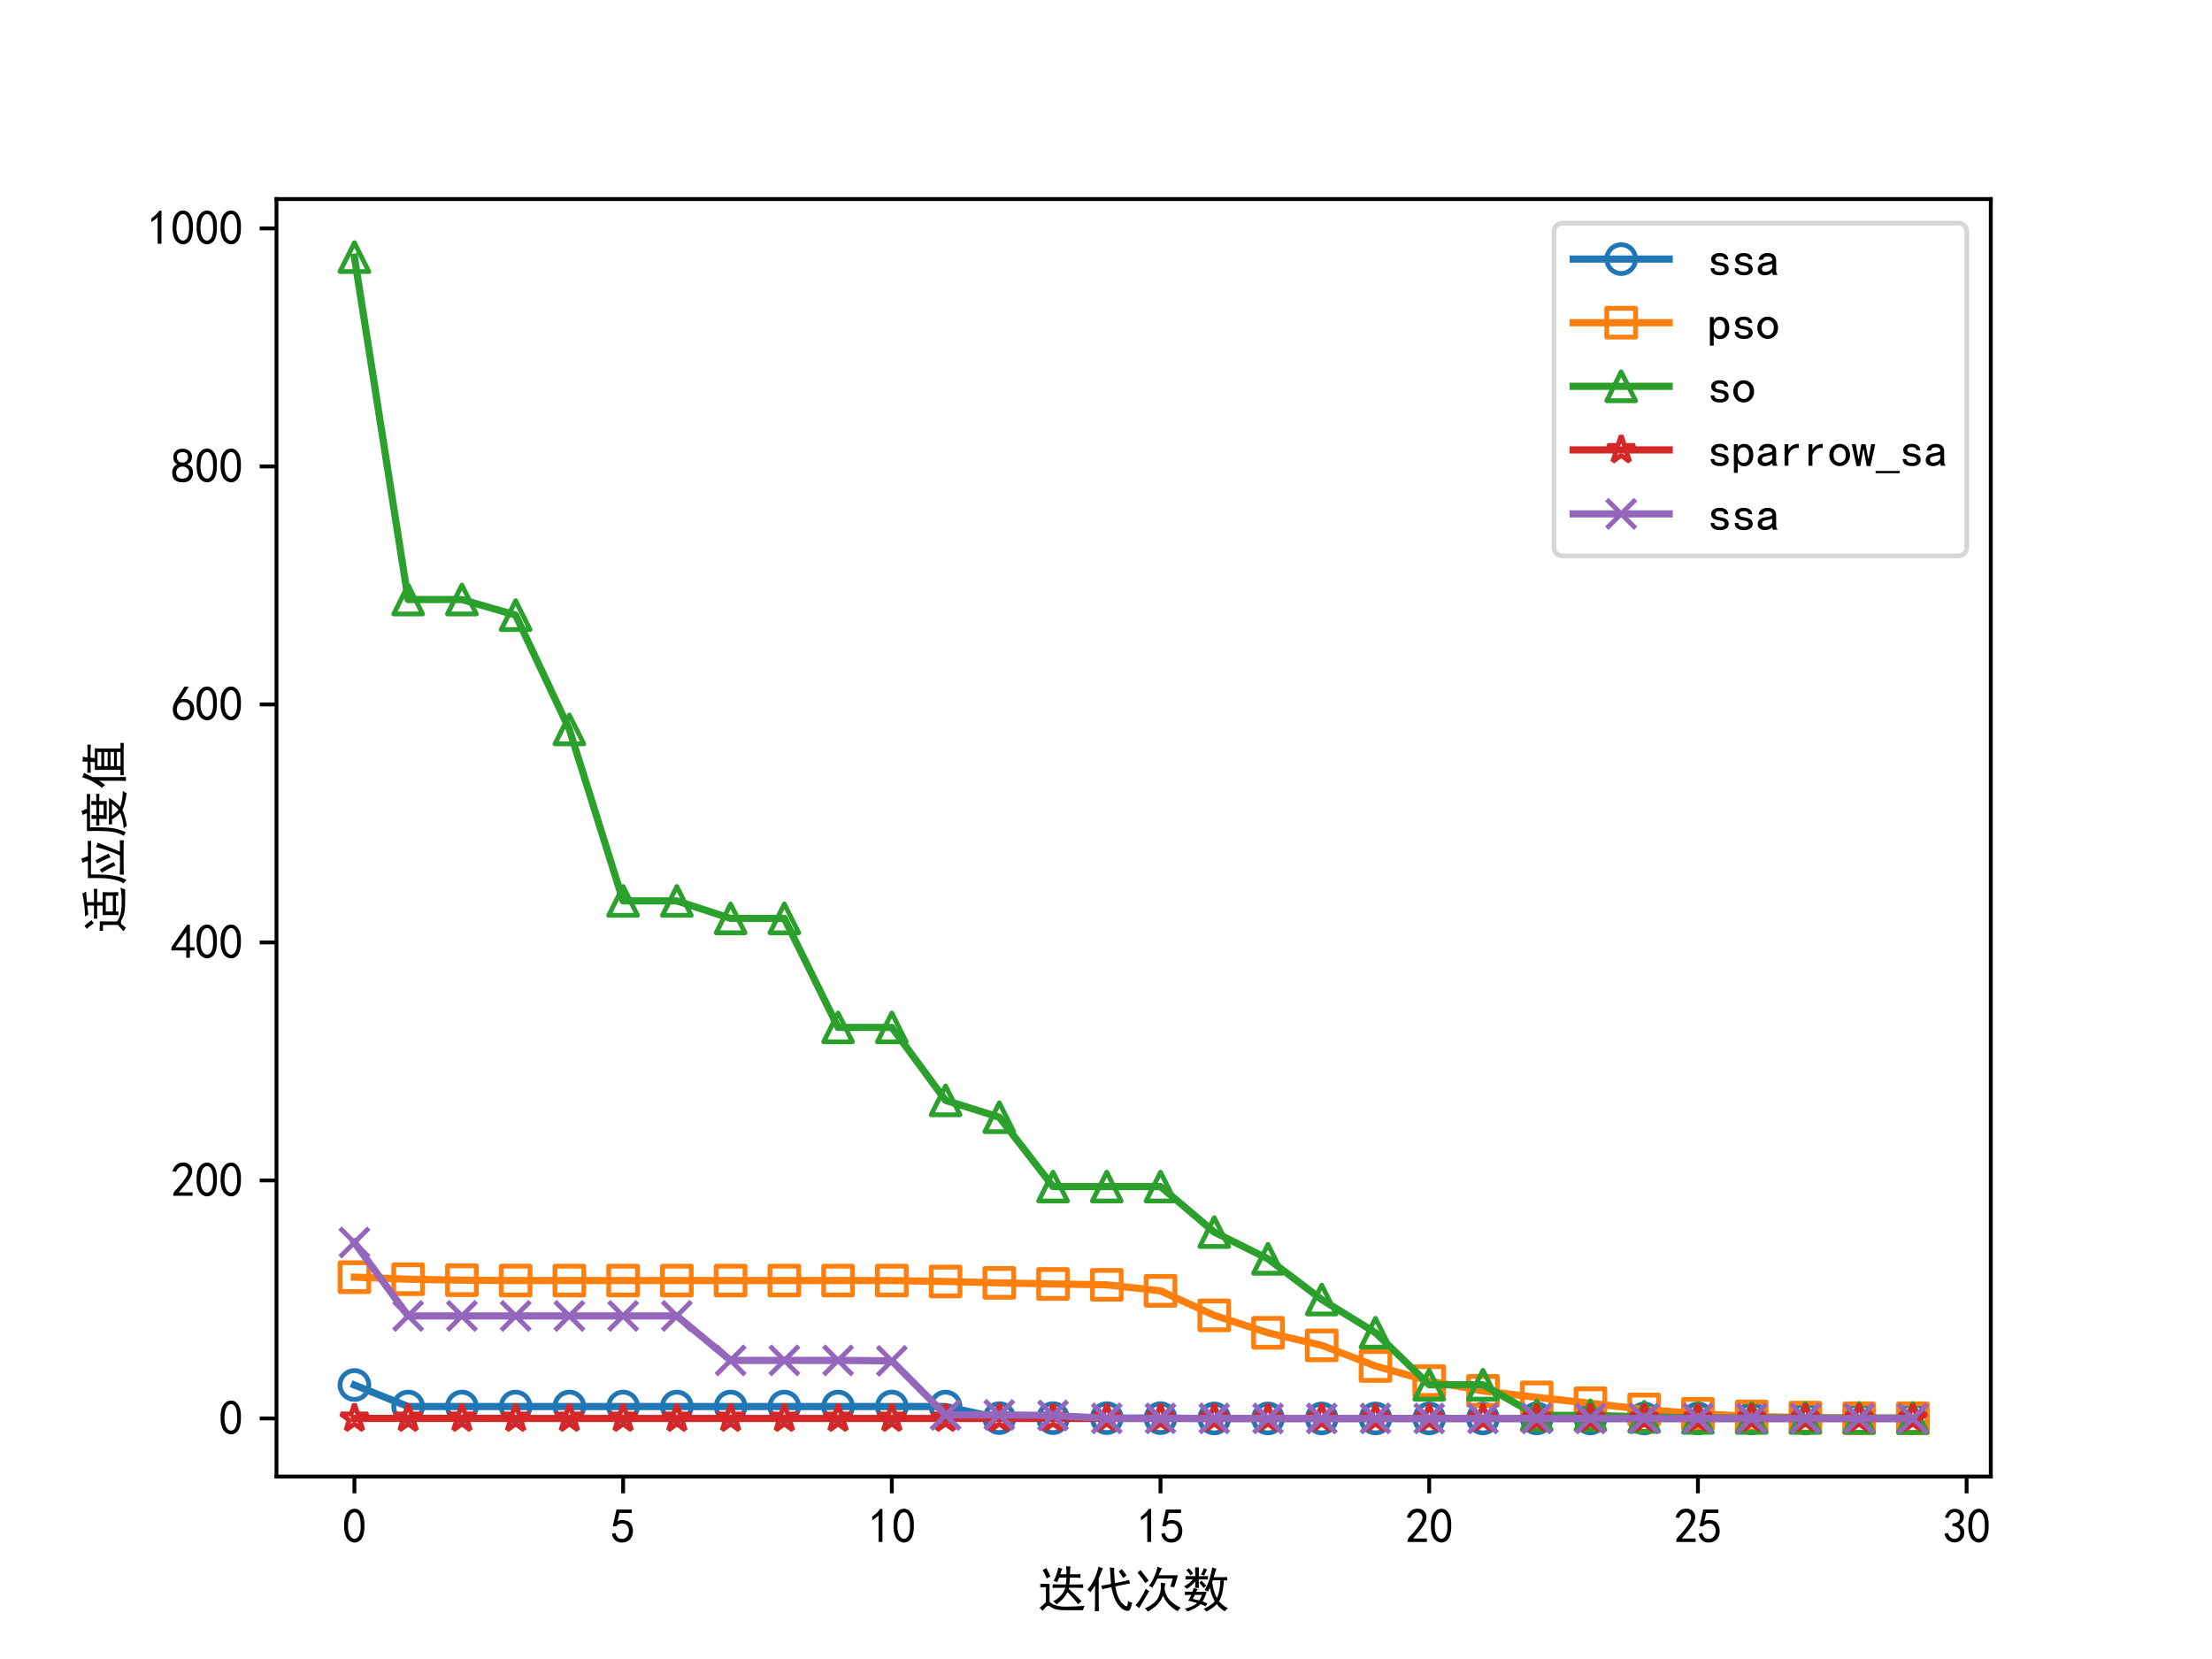 <?xml version="1.0" encoding="utf-8" standalone="no"?>
<!DOCTYPE svg PUBLIC "-//W3C//DTD SVG 1.1//EN"
  "http://www.w3.org/Graphics/SVG/1.1/DTD/svg11.dtd">
<svg xmlns:xlink="http://www.w3.org/1999/xlink" width="460.8pt" height="345.6pt" viewBox="0 0 460.8 345.6" xmlns="http://www.w3.org/2000/svg" version="1.1">
 <defs>
  <style type="text/css">*{stroke-linejoin: round; stroke-linecap: butt}</style>
 </defs>
 <g id="figure_1">
  <g id="patch_1">
   <path d="M 0 345.6 
L 460.8 345.6 
L 460.8 0 
L 0 0 
z
" style="fill: #ffffff"/>
  </g>
  <g id="axes_1">
   <g id="patch_2">
    <path d="M 57.6 307.584 
L 414.72 307.584 
L 414.72 41.472 
L 57.6 41.472 
z
" style="fill: #ffffff"/>
   </g>
   <g id="matplotlib.axis_1">
    <g id="xtick_1">
     <g id="line2d_1">
      <defs>
       <path id="m3ee2134982" d="M 0 0 
L 0 3.5 
" style="stroke: #000000; stroke-width: 0.8"/>
      </defs>
      <g>
       <use xlink:href="#m3ee2134982" x="73.833" y="307.584" style="stroke: #000000; stroke-width: 0.8"/>
      </g>
     </g>
     <g id="text_1">
      <!-- 0 -->
      <g transform="translate(71.333 321.459) scale(0.1 -0.1)">
       <defs>
        <path id="SimHei-30" d="M 225 2537 
Q 250 3200 412 3587 
Q 575 3975 875 4225 
Q 1175 4475 1612 4475 
Q 2050 4475 2375 4112 
Q 2700 3750 2800 3200 
Q 2900 2650 2862 1937 
Q 2825 1225 2612 775 
Q 2400 325 1975 150 
Q 1550 -25 1125 187 
Q 700 400 525 750 
Q 350 1100 275 1487 
Q 200 1875 225 2537 
z
M 750 2687 
Q 675 2000 800 1462 
Q 925 925 1212 700 
Q 1500 475 1800 612 
Q 2100 750 2237 1162 
Q 2375 1575 2375 2062 
Q 2375 2550 2337 2950 
Q 2300 3350 2112 3675 
Q 1925 4000 1612 4012 
Q 1300 4025 1062 3700 
Q 825 3375 750 2687 
z
" transform="scale(0.016)"/>
       </defs>
       <use xlink:href="#SimHei-30"/>
      </g>
     </g>
    </g>
    <g id="xtick_2">
     <g id="line2d_2">
      <g>
       <use xlink:href="#m3ee2134982" x="129.808" y="307.584" style="stroke: #000000; stroke-width: 0.8"/>
      </g>
     </g>
     <g id="text_2">
      <!-- 5 -->
      <g transform="translate(127.308 321.459) scale(0.1 -0.1)">
       <defs>
        <path id="SimHei-35" d="M 550 1325 
Q 725 650 1150 575 
Q 1575 500 1837 662 
Q 2100 825 2212 1087 
Q 2325 1350 2312 1675 
Q 2300 2000 2137 2225 
Q 1975 2450 1725 2525 
Q 1475 2600 1162 2525 
Q 850 2450 650 2175 
L 225 2225 
Q 275 2375 700 4375 
L 2675 4375 
L 2675 3925 
L 1075 3925 
Q 950 3250 825 2850 
Q 1200 3025 1525 3012 
Q 1850 3000 2150 2862 
Q 2450 2725 2587 2487 
Q 2725 2250 2787 2012 
Q 2850 1775 2837 1500 
Q 2825 1225 2725 937 
Q 2625 650 2425 462 
Q 2225 275 1937 162 
Q 1650 50 1275 75 
Q 900 100 562 350 
Q 225 600 100 1200 
L 550 1325 
z
" transform="scale(0.016)"/>
       </defs>
       <use xlink:href="#SimHei-35"/>
      </g>
     </g>
    </g>
    <g id="xtick_3">
     <g id="line2d_3">
      <g>
       <use xlink:href="#m3ee2134982" x="185.783" y="307.584" style="stroke: #000000; stroke-width: 0.8"/>
      </g>
     </g>
     <g id="text_3">
      <!-- 10 -->
      <g transform="translate(180.783 321.459) scale(0.1 -0.1)">
       <defs>
        <path id="SimHei-31" d="M 1400 3600 
Q 1075 3275 575 2975 
L 575 3450 
Q 1200 3875 1600 4450 
L 1900 4450 
L 1900 150 
L 1400 150 
L 1400 3600 
z
" transform="scale(0.016)"/>
       </defs>
       <use xlink:href="#SimHei-31"/>
       <use xlink:href="#SimHei-30" x="50"/>
      </g>
     </g>
    </g>
    <g id="xtick_4">
     <g id="line2d_4">
      <g>
       <use xlink:href="#m3ee2134982" x="241.757" y="307.584" style="stroke: #000000; stroke-width: 0.8"/>
      </g>
     </g>
     <g id="text_4">
      <!-- 15 -->
      <g transform="translate(236.757 321.459) scale(0.1 -0.1)">
       <use xlink:href="#SimHei-31"/>
       <use xlink:href="#SimHei-35" x="50"/>
      </g>
     </g>
    </g>
    <g id="xtick_5">
     <g id="line2d_5">
      <g>
       <use xlink:href="#m3ee2134982" x="297.732" y="307.584" style="stroke: #000000; stroke-width: 0.8"/>
      </g>
     </g>
     <g id="text_5">
      <!-- 20 -->
      <g transform="translate(292.732 321.459) scale(0.1 -0.1)">
       <defs>
        <path id="SimHei-32" d="M 300 250 
Q 325 625 650 925 
Q 975 1225 1475 1862 
Q 1975 2500 2125 2850 
Q 2275 3200 2237 3450 
Q 2200 3700 2000 3862 
Q 1800 4025 1537 4000 
Q 1275 3975 1037 3800 
Q 800 3625 675 3275 
L 200 3350 
Q 400 3925 712 4187 
Q 1025 4450 1450 4475 
Q 1700 4500 1900 4462 
Q 2100 4425 2312 4287 
Q 2525 4150 2662 3875 
Q 2800 3600 2762 3212 
Q 2725 2825 2375 2287 
Q 2025 1750 1025 600 
L 2825 600 
L 2825 150 
L 300 150 
L 300 250 
z
" transform="scale(0.016)"/>
       </defs>
       <use xlink:href="#SimHei-32"/>
       <use xlink:href="#SimHei-30" x="50"/>
      </g>
     </g>
    </g>
    <g id="xtick_6">
     <g id="line2d_6">
      <g>
       <use xlink:href="#m3ee2134982" x="353.707" y="307.584" style="stroke: #000000; stroke-width: 0.8"/>
      </g>
     </g>
     <g id="text_6">
      <!-- 25 -->
      <g transform="translate(348.707 321.459) scale(0.1 -0.1)">
       <use xlink:href="#SimHei-32"/>
       <use xlink:href="#SimHei-35" x="50"/>
      </g>
     </g>
    </g>
    <g id="xtick_7">
     <g id="line2d_7">
      <g>
       <use xlink:href="#m3ee2134982" x="409.682" y="307.584" style="stroke: #000000; stroke-width: 0.8"/>
      </g>
     </g>
     <g id="text_7">
      <!-- 30 -->
      <g transform="translate(404.682 321.459) scale(0.1 -0.1)">
       <defs>
        <path id="SimHei-33" d="M 250 1225 
L 700 1300 
Q 800 975 1025 762 
Q 1250 550 1587 562 
Q 1925 575 2125 837 
Q 2325 1100 2300 1437 
Q 2275 1775 2037 1962 
Q 1800 2150 1275 2225 
L 1275 2550 
Q 1800 2600 2037 2825 
Q 2275 3050 2250 3412 
Q 2225 3775 1925 3937 
Q 1625 4100 1287 3975 
Q 950 3850 750 3275 
L 300 3350 
Q 450 3800 712 4100 
Q 975 4400 1425 4450 
Q 1875 4500 2212 4337 
Q 2550 4175 2687 3837 
Q 2825 3500 2725 3100 
Q 2625 2700 2150 2400 
Q 2500 2250 2687 1950 
Q 2875 1650 2812 1162 
Q 2750 675 2375 375 
Q 2000 75 1525 87 
Q 1050 100 700 387 
Q 350 675 250 1225 
z
" transform="scale(0.016)"/>
       </defs>
       <use xlink:href="#SimHei-33"/>
       <use xlink:href="#SimHei-30" x="50"/>
      </g>
     </g>
    </g>
    <g id="text_8">
     <!-- 迭代次数 -->
     <g transform="translate(216.16 334.678) scale(0.1 -0.1)">
      <defs>
       <path id="SimHei-8fed" d="M 3900 1875 
Q 3600 1350 3287 1012 
Q 2975 675 2450 275 
Q 2350 475 2025 700 
Q 2600 975 3012 1425 
Q 3425 1875 3600 2450 
Q 2350 2450 1950 2425 
L 1950 2900 
Q 2375 2875 3675 2875 
Q 3725 3250 3750 3775 
L 2800 3775 
Q 2675 3450 2550 3175 
Q 2300 3300 2075 3350 
Q 2275 3675 2425 4112 
Q 2575 4550 2700 5100 
Q 2850 5000 3225 4925 
Q 3075 4725 2950 4200 
L 3750 4200 
Q 3750 4850 3700 5250 
L 4275 5225 
Q 4225 4925 4200 4200 
L 4950 4200 
Q 5175 4200 5575 4225 
L 5575 3725 
Q 5175 3775 4875 3775 
L 4200 3775 
Q 4175 3250 4125 2875 
L 5150 2875 
Q 5475 2875 5925 2900 
L 5925 2425 
Q 5475 2450 5075 2450 
L 4100 2450 
L 4050 2300 
Q 4650 1775 5725 700 
Q 5600 650 5275 300 
Q 4775 975 3900 1875 
z
M 1550 2950 
L 1550 625 
Q 2200 -25 3712 -12 
Q 5225 0 6125 100 
Q 5950 -225 5900 -475 
L 3575 -475 
Q 2975 -475 2525 -387 
Q 2075 -300 1725 -50 
Q 1375 200 1162 12 
Q 950 -175 650 -550 
Q 500 -350 250 -175 
Q 775 275 1075 575 
L 1075 2525 
Q 750 2525 350 2500 
L 350 2975 
Q 775 2950 1075 2950 
L 1550 2950 
z
M 1125 5025 
Q 1525 4275 1675 3900 
Q 1450 3875 1175 3650 
Q 950 4275 650 4750 
Q 900 4850 1125 5025 
z
" transform="scale(0.016)"/>
       <path id="SimHei-4ee3" d="M 3300 2950 
Q 3175 4575 3150 5100 
Q 3300 5075 3725 5025 
Q 3675 4725 3800 3050 
Q 5000 3275 5650 3475 
L 5775 3000 
Q 5500 2975 3850 2625 
Q 4150 1050 4737 450 
Q 5325 -150 5412 125 
Q 5500 400 5525 725 
Q 5800 550 6075 500 
Q 5900 -200 5737 -425 
Q 5575 -650 5137 -500 
Q 4700 -350 4187 300 
Q 3675 950 3350 2525 
Q 2400 2325 2175 2250 
L 2025 2725 
Q 2425 2775 3300 2950 
z
M 2250 4975 
Q 2100 4725 1700 3650 
L 1700 475 
Q 1700 -50 1725 -600 
L 1200 -600 
Q 1225 -50 1225 475 
L 1225 2750 
Q 850 2150 600 1850 
Q 450 2050 225 2225 
Q 625 2600 1050 3425 
Q 1475 4250 1675 5200 
Q 2050 5025 2250 4975 
z
M 4700 4875 
Q 5150 4325 5325 4050 
Q 5100 3900 4875 3725 
Q 4650 4150 4300 4575 
Q 4500 4700 4700 4875 
z
" transform="scale(0.016)"/>
       <path id="SimHei-6b21" d="M 4150 3025 
Q 4000 2550 4050 2187 
Q 4100 1825 4275 1450 
Q 4450 1075 4800 750 
Q 5150 425 5475 212 
Q 5800 0 6150 -150 
Q 5875 -350 5750 -625 
Q 5250 -325 4887 -25 
Q 4525 275 4275 612 
Q 4025 950 3825 1425 
Q 3525 625 2950 125 
Q 2375 -375 1850 -650 
Q 1675 -400 1475 -225 
Q 2025 0 2487 362 
Q 2950 725 3162 1100 
Q 3375 1475 3450 1825 
Q 3525 2175 3537 2400 
Q 3550 2625 3525 3125 
Q 3825 3050 4150 3025 
z
M 3700 4975 
Q 3625 4900 3475 4575 
Q 3325 4250 3250 4075 
L 5775 4075 
Q 5650 3725 5550 3362 
Q 5450 3000 5275 2500 
Q 5000 2575 4775 2600 
Q 5025 3350 5100 3650 
L 3100 3650 
Q 2975 3400 2812 3100 
Q 2650 2800 2425 2450 
Q 2275 2600 1975 2700 
Q 2300 3050 2625 3762 
Q 2950 4475 3125 5200 
Q 3450 5025 3700 4975 
z
M 2025 2000 
Q 1825 1675 1475 1087 
Q 1125 500 725 -200 
Q 500 -25 250 175 
Q 725 725 1037 1262 
Q 1350 1800 1575 2325 
Q 1750 2175 2025 2000 
z
M 900 4750 
Q 1725 3725 1950 3375 
Q 1750 3250 1500 3050 
Q 1250 3525 500 4425 
Q 700 4575 900 4750 
z
" transform="scale(0.016)"/>
       <path id="SimHei-6570" d="M 4525 4925 
Q 4475 4800 4400 4587 
Q 4325 4375 4175 3825 
L 5325 3825 
Q 5575 3825 5925 3850 
L 5925 3400 
Q 5650 3425 5500 3425 
Q 5500 3025 5362 2162 
Q 5225 1300 4875 675 
Q 5125 375 5437 137 
Q 5750 -100 6025 -200 
Q 5725 -425 5625 -625 
Q 5325 -450 5075 -225 
Q 4825 0 4575 325 
Q 4300 25 3987 -187 
Q 3675 -400 3200 -650 
Q 3075 -425 2850 -300 
Q 3225 -150 3650 125 
Q 4075 400 4300 675 
Q 4125 1025 3962 1425 
Q 3800 1825 3675 2475 
Q 3600 2275 3425 1950 
Q 3250 2050 3000 2150 
Q 3400 2850 3650 3675 
Q 3900 4500 3975 5100 
Q 4275 4975 4525 4925 
z
M 2100 2250 
Q 2000 2150 1875 1925 
L 3250 1925 
Q 3100 1300 2725 675 
Q 3125 525 3350 400 
Q 3225 225 3125 25 
Q 2900 175 2450 325 
Q 1950 -225 725 -650 
Q 600 -375 400 -275 
Q 1575 0 2000 475 
Q 1300 650 850 775 
Q 1000 1000 1250 1525 
Q 1000 1525 425 1500 
L 425 1950 
Q 900 1925 1400 1925 
Q 1500 2150 1550 2425 
Q 1825 2325 2100 2250 
z
M 1775 3950 
Q 1775 4550 1750 5100 
L 2250 5100 
Q 2225 4575 2225 3950 
Q 3075 3950 3425 3975 
L 3425 3525 
Q 3075 3550 2225 3550 
Q 2225 2825 2250 2425 
L 1750 2425 
Q 1775 2775 1775 3300 
Q 1650 3100 1300 2787 
Q 950 2475 650 2300 
Q 525 2525 275 2625 
Q 500 2700 875 2975 
Q 1250 3250 1450 3550 
Q 950 3550 500 3525 
L 500 3975 
Q 925 3950 1775 3950 
z
M 3975 3175 
Q 4200 1700 4600 1125 
Q 4850 1700 4937 2287 
Q 5025 2875 5050 3425 
L 4075 3425 
L 3975 3175 
z
M 1450 1000 
Q 1750 925 2275 800 
Q 2475 1050 2650 1525 
L 1725 1525 
Q 1600 1275 1450 1000 
z
M 3325 4825 
Q 3200 4625 3125 4450 
Q 3050 4275 2925 4025 
Q 2725 4125 2525 4175 
Q 2725 4500 2900 5000 
Q 3150 4875 3325 4825 
z
M 2575 3375 
Q 2900 3050 3200 2725 
Q 3050 2600 2875 2425 
Q 2525 2850 2300 3100 
Q 2450 3225 2575 3375 
z
M 925 5000 
Q 1275 4650 1500 4300 
L 1125 4075 
Q 950 4425 600 4725 
Q 825 4875 925 5000 
z
" transform="scale(0.016)"/>
      </defs>
      <use xlink:href="#SimHei-8fed"/>
      <use xlink:href="#SimHei-4ee3" x="100"/>
      <use xlink:href="#SimHei-6b21" x="200"/>
      <use xlink:href="#SimHei-6570" x="300"/>
     </g>
    </g>
   </g>
   <g id="matplotlib.axis_2">
    <g id="ytick_1">
     <g id="line2d_8">
      <defs>
       <path id="m037467222a" d="M 0 0 
L -3.5 0 
" style="stroke: #000000; stroke-width: 0.8"/>
      </defs>
      <g>
       <use xlink:href="#m037467222a" x="57.6" y="295.488" style="stroke: #000000; stroke-width: 0.8"/>
      </g>
     </g>
     <g id="text_9">
      <!-- 0 -->
      <g transform="translate(45.6 298.925) scale(0.1 -0.1)">
       <use xlink:href="#SimHei-30"/>
      </g>
     </g>
    </g>
    <g id="ytick_2">
     <g id="line2d_9">
      <g>
       <use xlink:href="#m037467222a" x="57.6" y="245.906" style="stroke: #000000; stroke-width: 0.8"/>
      </g>
     </g>
     <g id="text_10">
      <!-- 200 -->
      <g transform="translate(35.6 249.344) scale(0.1 -0.1)">
       <use xlink:href="#SimHei-32"/>
       <use xlink:href="#SimHei-30" x="50"/>
       <use xlink:href="#SimHei-30" x="100"/>
      </g>
     </g>
    </g>
    <g id="ytick_3">
     <g id="line2d_10">
      <g>
       <use xlink:href="#m037467222a" x="57.6" y="196.325" style="stroke: #000000; stroke-width: 0.8"/>
      </g>
     </g>
     <g id="text_11">
      <!-- 400 -->
      <g transform="translate(35.6 199.762) scale(0.1 -0.1)">
       <defs>
        <path id="SimHei-34" d="M 2000 1100 
L 75 1100 
L 75 1525 
L 2100 4450 
L 2475 4450 
L 2475 1525 
L 3075 1525 
L 3075 1100 
L 2475 1100 
L 2475 150 
L 2000 150 
L 2000 1100 
z
M 2000 1525 
L 2000 3500 
L 600 1525 
L 2000 1525 
z
" transform="scale(0.016)"/>
       </defs>
       <use xlink:href="#SimHei-34"/>
       <use xlink:href="#SimHei-30" x="50"/>
       <use xlink:href="#SimHei-30" x="100"/>
      </g>
     </g>
    </g>
    <g id="ytick_4">
     <g id="line2d_11">
      <g>
       <use xlink:href="#m037467222a" x="57.6" y="146.743" style="stroke: #000000; stroke-width: 0.8"/>
      </g>
     </g>
     <g id="text_12">
      <!-- 600 -->
      <g transform="translate(35.6 150.181) scale(0.1 -0.1)">
       <defs>
        <path id="SimHei-36" d="M 250 1612 
Q 275 1975 387 2225 
Q 500 2475 725 2850 
L 1750 4450 
L 2325 4450 
L 1275 2800 
Q 1950 2975 2350 2750 
Q 2750 2525 2887 2237 
Q 3025 1950 3037 1612 
Q 3050 1275 2937 950 
Q 2825 625 2537 362 
Q 2250 100 1737 75 
Q 1225 50 862 262 
Q 500 475 362 862 
Q 225 1250 250 1612 
z
M 1025 787 
Q 1250 550 1625 525 
Q 2000 500 2250 775 
Q 2500 1050 2500 1575 
Q 2500 2100 2187 2300 
Q 1875 2500 1487 2450 
Q 1100 2400 925 2075 
Q 750 1750 775 1387 
Q 800 1025 1025 787 
z
" transform="scale(0.016)"/>
       </defs>
       <use xlink:href="#SimHei-36"/>
       <use xlink:href="#SimHei-30" x="50"/>
       <use xlink:href="#SimHei-30" x="100"/>
      </g>
     </g>
    </g>
    <g id="ytick_5">
     <g id="line2d_12">
      <g>
       <use xlink:href="#m037467222a" x="57.6" y="97.161" style="stroke: #000000; stroke-width: 0.8"/>
      </g>
     </g>
     <g id="text_13">
      <!-- 800 -->
      <g transform="translate(35.6 100.599) scale(0.1 -0.1)">
       <defs>
        <path id="SimHei-38" d="M 175 1375 
Q 175 1675 325 1962 
Q 475 2250 825 2425 
Q 525 2600 425 2812 
Q 325 3025 312 3300 
Q 300 3575 387 3775 
Q 475 3975 650 4150 
Q 825 4325 1037 4387 
Q 1250 4450 1500 4450 
Q 1750 4450 1950 4400 
Q 2150 4350 2375 4187 
Q 2600 4025 2700 3725 
Q 2800 3425 2687 3025 
Q 2575 2625 2100 2400 
Q 2525 2275 2700 2012 
Q 2875 1750 2875 1375 
Q 2875 1000 2762 775 
Q 2650 550 2512 400 
Q 2375 250 2137 162 
Q 1900 75 1537 75 
Q 1175 75 912 162 
Q 650 250 475 425 
Q 300 600 237 837 
Q 175 1075 175 1375 
z
M 687 1400 
Q 675 1100 787 875 
Q 900 650 1200 587 
Q 1500 525 1825 600 
Q 2150 675 2275 950 
Q 2400 1225 2362 1500 
Q 2325 1775 2050 1962 
Q 1775 2150 1450 2125 
Q 1125 2100 912 1900 
Q 700 1700 687 1400 
z
M 775 3350 
Q 775 3100 950 2875 
Q 1125 2650 1500 2650 
Q 1875 2650 2062 2875 
Q 2250 3100 2237 3412 
Q 2225 3725 2012 3875 
Q 1800 4025 1437 4000 
Q 1075 3975 925 3787 
Q 775 3600 775 3350 
z
" transform="scale(0.016)"/>
       </defs>
       <use xlink:href="#SimHei-38"/>
       <use xlink:href="#SimHei-30" x="50"/>
       <use xlink:href="#SimHei-30" x="100"/>
      </g>
     </g>
    </g>
    <g id="ytick_6">
     <g id="line2d_13">
      <g>
       <use xlink:href="#m037467222a" x="57.6" y="47.58" style="stroke: #000000; stroke-width: 0.8"/>
      </g>
     </g>
     <g id="text_14">
      <!-- 1000 -->
      <g transform="translate(30.6 51.017) scale(0.1 -0.1)">
       <use xlink:href="#SimHei-31"/>
       <use xlink:href="#SimHei-30" x="50"/>
       <use xlink:href="#SimHei-30" x="100"/>
       <use xlink:href="#SimHei-30" x="150"/>
      </g>
     </g>
    </g>
    <g id="text_15">
     <!-- 适应度值 -->
     <g transform="translate(25.35 194.528) rotate(-90) scale(0.1 -0.1)">
      <defs>
       <path id="SimHei-9002" d="M 5500 4625 
Q 5175 4625 4125 4525 
L 4125 3600 
Q 5450 3600 5850 3625 
L 5850 3175 
Q 5450 3200 4125 3200 
L 4125 2475 
L 5425 2475 
Q 5400 1850 5400 1475 
Q 5400 1100 5425 450 
L 4950 450 
L 4950 750 
L 2900 750 
L 2900 425 
L 2425 425 
Q 2450 1050 2450 1450 
Q 2450 1850 2425 2475 
L 3675 2475 
L 3675 3200 
Q 2375 3200 1975 3175 
L 1975 3625 
Q 2300 3600 3675 3600 
L 3675 4475 
Q 3375 4450 2475 4350 
Q 2425 4575 2250 4775 
Q 3075 4775 3875 4875 
Q 4675 4975 5250 5125 
Q 5300 4950 5500 4625 
z
M 1625 2850 
Q 1600 2400 1600 1925 
L 1600 625 
Q 2250 75 3625 12 
Q 5000 -50 6025 150 
Q 5875 -125 5775 -450 
L 4100 -450 
Q 3475 -450 2937 -375 
Q 2400 -300 1912 -37 
Q 1425 225 1212 -12 
Q 1000 -250 775 -550 
Q 525 -350 325 -250 
Q 875 275 1150 475 
L 1150 2450 
Q 750 2450 400 2425 
L 400 2875 
Q 775 2850 1100 2850 
L 1625 2850 
z
M 4950 1150 
L 4950 2075 
L 2900 2075 
L 2900 1150 
L 4950 1150 
z
M 1025 4850 
Q 1450 4400 1775 3925 
Q 1475 3750 1375 3625 
Q 1100 4075 650 4550 
Q 875 4675 1025 4850 
z
" transform="scale(0.016)"/>
       <path id="SimHei-5e94" d="M 3525 5275 
Q 3700 4825 3850 4400 
L 4750 4400 
Q 5275 4400 5850 4425 
L 5850 3975 
Q 5275 4000 4750 4000 
L 1475 4000 
Q 1475 2525 1425 1900 
Q 1375 1275 1237 625 
Q 1100 -25 750 -625 
Q 575 -400 300 -250 
Q 625 175 800 937 
Q 975 1700 1000 2575 
Q 1025 3450 1000 4400 
L 3250 4400 
Q 3175 4750 3000 5100 
Q 3250 5150 3525 5275 
z
M 5625 3125 
Q 5375 2575 5187 2050 
Q 5000 1525 4450 225 
L 5150 225 
Q 5500 225 5925 250 
L 5925 -275 
Q 5500 -250 5150 -250 
L 2475 -250 
Q 2050 -250 1450 -275 
L 1450 250 
Q 2025 225 2475 225 
L 3950 225 
Q 4325 1000 4612 1850 
Q 4900 2700 5025 3350 
Q 5350 3175 5625 3125 
z
M 2100 2850 
Q 2750 1825 3075 1050 
Q 2900 950 2650 800 
Q 2150 1925 1700 2575 
Q 1925 2750 2100 2850 
z
M 3300 3425 
Q 3800 2550 4175 1700 
Q 3950 1575 3700 1450 
Q 3400 2300 2900 3200 
Q 3100 3275 3300 3425 
z
" transform="scale(0.016)"/>
       <path id="SimHei-5ea6" d="M 1750 1675 
Q 2450 1650 2875 1650 
L 5200 1650 
Q 4975 1250 4650 850 
Q 4325 450 4025 200 
Q 4350 50 4950 -50 
Q 5550 -150 6100 -150 
Q 5950 -300 5825 -650 
Q 5100 -550 4550 -412 
Q 4000 -275 3625 -100 
Q 3100 -325 2587 -462 
Q 2075 -600 1525 -675 
Q 1450 -475 1225 -250 
Q 1675 -250 2250 -125 
Q 2825 0 3250 200 
Q 2825 550 2400 1275 
L 1750 1250 
L 1750 1675 
z
M 2975 5075 
Q 3250 5150 3475 5250 
Q 3625 4975 3775 4525 
L 4700 4525 
Q 4975 4525 5700 4550 
L 5700 4100 
Q 5000 4125 4650 4125 
L 1375 4125 
Q 1375 3000 1350 2312 
Q 1325 1625 1212 950 
Q 1100 275 725 -525 
Q 500 -375 250 -300 
Q 650 400 762 1075 
Q 875 1750 887 2800 
Q 900 3850 875 4525 
L 3200 4525 
Q 3100 4850 2975 5075 
z
M 2475 3300 
Q 2475 3700 2450 3925 
L 2975 3925 
Q 2950 3725 2950 3300 
L 4300 3300 
Q 4300 3700 4275 3950 
L 4800 3950 
Q 4775 3650 4775 3300 
Q 5325 3300 5725 3325 
L 5725 2900 
Q 5350 2925 4775 2925 
Q 4775 2250 4800 1950 
L 2450 1950 
Q 2475 2350 2475 2925 
Q 2175 2925 1600 2900 
L 1600 3325 
Q 2175 3300 2475 3300 
z
M 4300 2350 
L 4300 2925 
L 2950 2925 
L 2950 2350 
L 4300 2350 
z
M 2875 1275 
Q 3200 775 3650 425 
Q 4025 700 4425 1275 
L 2900 1275 
L 2875 1275 
z
" transform="scale(0.016)"/>
       <path id="SimHei-503c" d="M 3675 4450 
L 3675 5100 
Q 3975 5075 4350 5050 
Q 4225 4875 4200 4450 
L 5125 4450 
Q 5550 4450 5875 4475 
L 5875 4025 
Q 5525 4050 5125 4050 
L 4175 4050 
L 4125 3500 
L 5400 3500 
Q 5375 3200 5375 2700 
L 5375 150 
Q 5875 150 6100 175 
L 6100 -275 
Q 5775 -250 5200 -250 
L 2850 -250 
Q 2275 -250 1900 -275 
L 1900 175 
Q 2125 150 2600 150 
L 2600 2700 
Q 2600 3175 2575 3500 
L 3600 3500 
L 3650 4050 
L 3200 4050 
Q 2575 4050 2225 4025 
L 2225 4475 
Q 2550 4450 3200 4450 
L 3675 4450 
z
M 2225 4900 
Q 2025 4675 1650 3750 
L 1650 450 
Q 1650 -75 1675 -550 
L 1150 -550 
Q 1175 -125 1175 375 
L 1175 2950 
Q 875 2450 625 2150 
Q 425 2425 250 2575 
Q 500 2825 937 3537 
Q 1375 4250 1625 5150 
Q 1975 4975 2225 4900 
z
M 4925 2650 
L 4925 3150 
L 3075 3150 
L 3075 2650 
L 4925 2650 
z
M 4925 150 
L 4925 625 
L 3075 625 
L 3075 150 
L 4925 150 
z
M 4925 1000 
L 4925 1450 
L 3075 1450 
L 3075 1000 
L 4925 1000 
z
M 4925 1825 
L 4925 2275 
L 3075 2275 
L 3075 1825 
L 4925 1825 
z
" transform="scale(0.016)"/>
      </defs>
      <use xlink:href="#SimHei-9002"/>
      <use xlink:href="#SimHei-5e94" x="100"/>
      <use xlink:href="#SimHei-5ea6" x="200"/>
      <use xlink:href="#SimHei-503c" x="300"/>
     </g>
    </g>
   </g>
   <g id="line2d_14">
    <path d="M 73.833 288.524 
L 85.028 293.007 
L 96.223 293.007 
L 107.418 293.007 
L 118.613 293.007 
L 129.808 293.007 
L 141.003 293.007 
L 152.198 293.007 
L 163.393 293.007 
L 174.588 293.007 
L 185.783 293.007 
L 196.978 293.007 
L 208.173 295.422 
L 219.368 295.422 
L 230.563 295.422 
L 241.757 295.422 
L 252.952 295.488 
L 264.147 295.488 
L 275.342 295.488 
L 286.537 295.488 
L 297.732 295.488 
L 308.927 295.488 
L 320.122 295.488 
L 331.317 295.488 
L 342.512 295.488 
L 353.707 295.488 
L 364.902 295.488 
L 376.097 295.488 
L 387.292 295.488 
L 398.487 295.488 
" clip-path="url(#p5c066b8918)" style="fill: none; stroke: #1f77b4; stroke-width: 1.5; stroke-linecap: square"/>
    <defs>
     <path id="ma7a93b2643" d="M 0 3 
C 0.796 3 1.559 2.684 2.121 2.121 
C 2.684 1.559 3 0.796 3 0 
C 3 -0.796 2.684 -1.559 2.121 -2.121 
C 1.559 -2.684 0.796 -3 0 -3 
C -0.796 -3 -1.559 -2.684 -2.121 -2.121 
C -2.684 -1.559 -3 -0.796 -3 0 
C -3 0.796 -2.684 1.559 -2.121 2.121 
C -1.559 2.684 -0.796 3 0 3 
z
" style="stroke: #1f77b4"/>
    </defs>
    <g clip-path="url(#p5c066b8918)">
     <use xlink:href="#ma7a93b2643" x="73.833" y="288.524" style="fill-opacity: 0; stroke: #1f77b4"/>
     <use xlink:href="#ma7a93b2643" x="85.028" y="293.007" style="fill-opacity: 0; stroke: #1f77b4"/>
     <use xlink:href="#ma7a93b2643" x="96.223" y="293.007" style="fill-opacity: 0; stroke: #1f77b4"/>
     <use xlink:href="#ma7a93b2643" x="107.418" y="293.007" style="fill-opacity: 0; stroke: #1f77b4"/>
     <use xlink:href="#ma7a93b2643" x="118.613" y="293.007" style="fill-opacity: 0; stroke: #1f77b4"/>
     <use xlink:href="#ma7a93b2643" x="129.808" y="293.007" style="fill-opacity: 0; stroke: #1f77b4"/>
     <use xlink:href="#ma7a93b2643" x="141.003" y="293.007" style="fill-opacity: 0; stroke: #1f77b4"/>
     <use xlink:href="#ma7a93b2643" x="152.198" y="293.007" style="fill-opacity: 0; stroke: #1f77b4"/>
     <use xlink:href="#ma7a93b2643" x="163.393" y="293.007" style="fill-opacity: 0; stroke: #1f77b4"/>
     <use xlink:href="#ma7a93b2643" x="174.588" y="293.007" style="fill-opacity: 0; stroke: #1f77b4"/>
     <use xlink:href="#ma7a93b2643" x="185.783" y="293.007" style="fill-opacity: 0; stroke: #1f77b4"/>
     <use xlink:href="#ma7a93b2643" x="196.978" y="293.007" style="fill-opacity: 0; stroke: #1f77b4"/>
     <use xlink:href="#ma7a93b2643" x="208.173" y="295.422" style="fill-opacity: 0; stroke: #1f77b4"/>
     <use xlink:href="#ma7a93b2643" x="219.368" y="295.422" style="fill-opacity: 0; stroke: #1f77b4"/>
     <use xlink:href="#ma7a93b2643" x="230.563" y="295.422" style="fill-opacity: 0; stroke: #1f77b4"/>
     <use xlink:href="#ma7a93b2643" x="241.757" y="295.422" style="fill-opacity: 0; stroke: #1f77b4"/>
     <use xlink:href="#ma7a93b2643" x="252.952" y="295.488" style="fill-opacity: 0; stroke: #1f77b4"/>
     <use xlink:href="#ma7a93b2643" x="264.147" y="295.488" style="fill-opacity: 0; stroke: #1f77b4"/>
     <use xlink:href="#ma7a93b2643" x="275.342" y="295.488" style="fill-opacity: 0; stroke: #1f77b4"/>
     <use xlink:href="#ma7a93b2643" x="286.537" y="295.488" style="fill-opacity: 0; stroke: #1f77b4"/>
     <use xlink:href="#ma7a93b2643" x="297.732" y="295.488" style="fill-opacity: 0; stroke: #1f77b4"/>
     <use xlink:href="#ma7a93b2643" x="308.927" y="295.488" style="fill-opacity: 0; stroke: #1f77b4"/>
     <use xlink:href="#ma7a93b2643" x="320.122" y="295.488" style="fill-opacity: 0; stroke: #1f77b4"/>
     <use xlink:href="#ma7a93b2643" x="331.317" y="295.488" style="fill-opacity: 0; stroke: #1f77b4"/>
     <use xlink:href="#ma7a93b2643" x="342.512" y="295.488" style="fill-opacity: 0; stroke: #1f77b4"/>
     <use xlink:href="#ma7a93b2643" x="353.707" y="295.488" style="fill-opacity: 0; stroke: #1f77b4"/>
     <use xlink:href="#ma7a93b2643" x="364.902" y="295.488" style="fill-opacity: 0; stroke: #1f77b4"/>
     <use xlink:href="#ma7a93b2643" x="376.097" y="295.488" style="fill-opacity: 0; stroke: #1f77b4"/>
     <use xlink:href="#ma7a93b2643" x="387.292" y="295.488" style="fill-opacity: 0; stroke: #1f77b4"/>
     <use xlink:href="#ma7a93b2643" x="398.487" y="295.488" style="fill-opacity: 0; stroke: #1f77b4"/>
    </g>
   </g>
   <g id="line2d_15">
    <path d="M 73.833 266.056 
L 85.028 266.483 
L 96.223 266.687 
L 107.418 266.762 
L 118.613 266.765 
L 129.808 266.765 
L 141.003 266.765 
L 152.198 266.765 
L 163.393 266.765 
L 174.588 266.765 
L 185.783 266.765 
L 196.978 266.957 
L 208.173 267.246 
L 219.368 267.474 
L 230.563 267.653 
L 241.757 268.906 
L 252.952 274.016 
L 264.147 277.647 
L 275.342 280.259 
L 286.537 284.561 
L 297.732 287.698 
L 308.927 289.751 
L 320.122 291.102 
L 331.317 292.323 
L 342.512 293.617 
L 353.707 294.52 
L 364.902 295.062 
L 376.097 295.311 
L 387.292 295.436 
L 398.487 295.437 
" clip-path="url(#p5c066b8918)" style="fill: none; stroke: #ff7f0e; stroke-width: 1.5; stroke-linecap: square"/>
    <defs>
     <path id="md5f0a755c2" d="M -3 3 
L 3 3 
L 3 -3 
L -3 -3 
z
" style="stroke: #ff7f0e; stroke-linejoin: miter"/>
    </defs>
    <g clip-path="url(#p5c066b8918)">
     <use xlink:href="#md5f0a755c2" x="73.833" y="266.056" style="fill-opacity: 0; stroke: #ff7f0e; stroke-linejoin: miter"/>
     <use xlink:href="#md5f0a755c2" x="85.028" y="266.483" style="fill-opacity: 0; stroke: #ff7f0e; stroke-linejoin: miter"/>
     <use xlink:href="#md5f0a755c2" x="96.223" y="266.687" style="fill-opacity: 0; stroke: #ff7f0e; stroke-linejoin: miter"/>
     <use xlink:href="#md5f0a755c2" x="107.418" y="266.762" style="fill-opacity: 0; stroke: #ff7f0e; stroke-linejoin: miter"/>
     <use xlink:href="#md5f0a755c2" x="118.613" y="266.765" style="fill-opacity: 0; stroke: #ff7f0e; stroke-linejoin: miter"/>
     <use xlink:href="#md5f0a755c2" x="129.808" y="266.765" style="fill-opacity: 0; stroke: #ff7f0e; stroke-linejoin: miter"/>
     <use xlink:href="#md5f0a755c2" x="141.003" y="266.765" style="fill-opacity: 0; stroke: #ff7f0e; stroke-linejoin: miter"/>
     <use xlink:href="#md5f0a755c2" x="152.198" y="266.765" style="fill-opacity: 0; stroke: #ff7f0e; stroke-linejoin: miter"/>
     <use xlink:href="#md5f0a755c2" x="163.393" y="266.765" style="fill-opacity: 0; stroke: #ff7f0e; stroke-linejoin: miter"/>
     <use xlink:href="#md5f0a755c2" x="174.588" y="266.765" style="fill-opacity: 0; stroke: #ff7f0e; stroke-linejoin: miter"/>
     <use xlink:href="#md5f0a755c2" x="185.783" y="266.765" style="fill-opacity: 0; stroke: #ff7f0e; stroke-linejoin: miter"/>
     <use xlink:href="#md5f0a755c2" x="196.978" y="266.957" style="fill-opacity: 0; stroke: #ff7f0e; stroke-linejoin: miter"/>
     <use xlink:href="#md5f0a755c2" x="208.173" y="267.246" style="fill-opacity: 0; stroke: #ff7f0e; stroke-linejoin: miter"/>
     <use xlink:href="#md5f0a755c2" x="219.368" y="267.474" style="fill-opacity: 0; stroke: #ff7f0e; stroke-linejoin: miter"/>
     <use xlink:href="#md5f0a755c2" x="230.563" y="267.653" style="fill-opacity: 0; stroke: #ff7f0e; stroke-linejoin: miter"/>
     <use xlink:href="#md5f0a755c2" x="241.757" y="268.906" style="fill-opacity: 0; stroke: #ff7f0e; stroke-linejoin: miter"/>
     <use xlink:href="#md5f0a755c2" x="252.952" y="274.016" style="fill-opacity: 0; stroke: #ff7f0e; stroke-linejoin: miter"/>
     <use xlink:href="#md5f0a755c2" x="264.147" y="277.647" style="fill-opacity: 0; stroke: #ff7f0e; stroke-linejoin: miter"/>
     <use xlink:href="#md5f0a755c2" x="275.342" y="280.259" style="fill-opacity: 0; stroke: #ff7f0e; stroke-linejoin: miter"/>
     <use xlink:href="#md5f0a755c2" x="286.537" y="284.561" style="fill-opacity: 0; stroke: #ff7f0e; stroke-linejoin: miter"/>
     <use xlink:href="#md5f0a755c2" x="297.732" y="287.698" style="fill-opacity: 0; stroke: #ff7f0e; stroke-linejoin: miter"/>
     <use xlink:href="#md5f0a755c2" x="308.927" y="289.751" style="fill-opacity: 0; stroke: #ff7f0e; stroke-linejoin: miter"/>
     <use xlink:href="#md5f0a755c2" x="320.122" y="291.102" style="fill-opacity: 0; stroke: #ff7f0e; stroke-linejoin: miter"/>
     <use xlink:href="#md5f0a755c2" x="331.317" y="292.323" style="fill-opacity: 0; stroke: #ff7f0e; stroke-linejoin: miter"/>
     <use xlink:href="#md5f0a755c2" x="342.512" y="293.617" style="fill-opacity: 0; stroke: #ff7f0e; stroke-linejoin: miter"/>
     <use xlink:href="#md5f0a755c2" x="353.707" y="294.52" style="fill-opacity: 0; stroke: #ff7f0e; stroke-linejoin: miter"/>
     <use xlink:href="#md5f0a755c2" x="364.902" y="295.062" style="fill-opacity: 0; stroke: #ff7f0e; stroke-linejoin: miter"/>
     <use xlink:href="#md5f0a755c2" x="376.097" y="295.311" style="fill-opacity: 0; stroke: #ff7f0e; stroke-linejoin: miter"/>
     <use xlink:href="#md5f0a755c2" x="387.292" y="295.436" style="fill-opacity: 0; stroke: #ff7f0e; stroke-linejoin: miter"/>
     <use xlink:href="#md5f0a755c2" x="398.487" y="295.437" style="fill-opacity: 0; stroke: #ff7f0e; stroke-linejoin: miter"/>
    </g>
   </g>
   <g id="line2d_16">
    <path d="M 73.833 53.568 
L 85.028 124.896 
L 96.223 124.896 
L 107.418 128.14 
L 118.613 151.955 
L 129.808 187.677 
L 141.003 187.677 
L 152.198 191.321 
L 163.393 191.321 
L 174.588 214.029 
L 185.783 214.029 
L 196.978 229.226 
L 208.173 232.737 
L 219.368 247.188 
L 230.563 247.188 
L 241.757 247.188 
L 252.952 256.664 
L 264.147 262.238 
L 275.342 270.725 
L 286.537 277.628 
L 297.732 288.469 
L 308.927 288.469 
L 320.122 294.846 
L 331.317 294.846 
L 342.512 295.159 
L 353.707 295.378 
L 364.902 295.378 
L 376.097 295.378 
L 387.292 295.378 
L 398.487 295.404 
" clip-path="url(#p5c066b8918)" style="fill: none; stroke: #2ca02c; stroke-width: 1.5; stroke-linecap: square"/>
    <defs>
     <path id="mf0c4237edb" d="M 0 -3 
L -3 3 
L 3 3 
z
" style="stroke: #2ca02c; stroke-linejoin: miter"/>
    </defs>
    <g clip-path="url(#p5c066b8918)">
     <use xlink:href="#mf0c4237edb" x="73.833" y="53.568" style="fill-opacity: 0; stroke: #2ca02c; stroke-linejoin: miter"/>
     <use xlink:href="#mf0c4237edb" x="85.028" y="124.896" style="fill-opacity: 0; stroke: #2ca02c; stroke-linejoin: miter"/>
     <use xlink:href="#mf0c4237edb" x="96.223" y="124.896" style="fill-opacity: 0; stroke: #2ca02c; stroke-linejoin: miter"/>
     <use xlink:href="#mf0c4237edb" x="107.418" y="128.14" style="fill-opacity: 0; stroke: #2ca02c; stroke-linejoin: miter"/>
     <use xlink:href="#mf0c4237edb" x="118.613" y="151.955" style="fill-opacity: 0; stroke: #2ca02c; stroke-linejoin: miter"/>
     <use xlink:href="#mf0c4237edb" x="129.808" y="187.677" style="fill-opacity: 0; stroke: #2ca02c; stroke-linejoin: miter"/>
     <use xlink:href="#mf0c4237edb" x="141.003" y="187.677" style="fill-opacity: 0; stroke: #2ca02c; stroke-linejoin: miter"/>
     <use xlink:href="#mf0c4237edb" x="152.198" y="191.321" style="fill-opacity: 0; stroke: #2ca02c; stroke-linejoin: miter"/>
     <use xlink:href="#mf0c4237edb" x="163.393" y="191.321" style="fill-opacity: 0; stroke: #2ca02c; stroke-linejoin: miter"/>
     <use xlink:href="#mf0c4237edb" x="174.588" y="214.029" style="fill-opacity: 0; stroke: #2ca02c; stroke-linejoin: miter"/>
     <use xlink:href="#mf0c4237edb" x="185.783" y="214.029" style="fill-opacity: 0; stroke: #2ca02c; stroke-linejoin: miter"/>
     <use xlink:href="#mf0c4237edb" x="196.978" y="229.226" style="fill-opacity: 0; stroke: #2ca02c; stroke-linejoin: miter"/>
     <use xlink:href="#mf0c4237edb" x="208.173" y="232.737" style="fill-opacity: 0; stroke: #2ca02c; stroke-linejoin: miter"/>
     <use xlink:href="#mf0c4237edb" x="219.368" y="247.188" style="fill-opacity: 0; stroke: #2ca02c; stroke-linejoin: miter"/>
     <use xlink:href="#mf0c4237edb" x="230.563" y="247.188" style="fill-opacity: 0; stroke: #2ca02c; stroke-linejoin: miter"/>
     <use xlink:href="#mf0c4237edb" x="241.757" y="247.188" style="fill-opacity: 0; stroke: #2ca02c; stroke-linejoin: miter"/>
     <use xlink:href="#mf0c4237edb" x="252.952" y="256.664" style="fill-opacity: 0; stroke: #2ca02c; stroke-linejoin: miter"/>
     <use xlink:href="#mf0c4237edb" x="264.147" y="262.238" style="fill-opacity: 0; stroke: #2ca02c; stroke-linejoin: miter"/>
     <use xlink:href="#mf0c4237edb" x="275.342" y="270.725" style="fill-opacity: 0; stroke: #2ca02c; stroke-linejoin: miter"/>
     <use xlink:href="#mf0c4237edb" x="286.537" y="277.628" style="fill-opacity: 0; stroke: #2ca02c; stroke-linejoin: miter"/>
     <use xlink:href="#mf0c4237edb" x="297.732" y="288.469" style="fill-opacity: 0; stroke: #2ca02c; stroke-linejoin: miter"/>
     <use xlink:href="#mf0c4237edb" x="308.927" y="288.469" style="fill-opacity: 0; stroke: #2ca02c; stroke-linejoin: miter"/>
     <use xlink:href="#mf0c4237edb" x="320.122" y="294.846" style="fill-opacity: 0; stroke: #2ca02c; stroke-linejoin: miter"/>
     <use xlink:href="#mf0c4237edb" x="331.317" y="294.846" style="fill-opacity: 0; stroke: #2ca02c; stroke-linejoin: miter"/>
     <use xlink:href="#mf0c4237edb" x="342.512" y="295.159" style="fill-opacity: 0; stroke: #2ca02c; stroke-linejoin: miter"/>
     <use xlink:href="#mf0c4237edb" x="353.707" y="295.378" style="fill-opacity: 0; stroke: #2ca02c; stroke-linejoin: miter"/>
     <use xlink:href="#mf0c4237edb" x="364.902" y="295.378" style="fill-opacity: 0; stroke: #2ca02c; stroke-linejoin: miter"/>
     <use xlink:href="#mf0c4237edb" x="376.097" y="295.378" style="fill-opacity: 0; stroke: #2ca02c; stroke-linejoin: miter"/>
     <use xlink:href="#mf0c4237edb" x="387.292" y="295.378" style="fill-opacity: 0; stroke: #2ca02c; stroke-linejoin: miter"/>
     <use xlink:href="#mf0c4237edb" x="398.487" y="295.404" style="fill-opacity: 0; stroke: #2ca02c; stroke-linejoin: miter"/>
    </g>
   </g>
   <g id="line2d_17">
    <path d="M 73.833 295.48 
L 85.028 295.48 
L 96.223 295.48 
L 107.418 295.485 
L 118.613 295.485 
L 129.808 295.485 
L 141.003 295.485 
L 152.198 295.485 
L 163.393 295.485 
L 174.588 295.485 
L 185.783 295.485 
L 196.978 295.487 
L 208.173 295.487 
L 219.368 295.487 
L 230.563 295.487 
L 241.757 295.487 
L 252.952 295.487 
L 264.147 295.487 
L 275.342 295.487 
L 286.537 295.488 
L 297.732 295.488 
L 308.927 295.488 
L 320.122 295.488 
L 331.317 295.488 
L 342.512 295.488 
L 353.707 295.488 
L 364.902 295.488 
L 376.097 295.488 
L 387.292 295.488 
L 398.487 295.488 
" clip-path="url(#p5c066b8918)" style="fill: none; stroke: #d62728; stroke-width: 1.5; stroke-linecap: square"/>
    <defs>
     <path id="m3712e45483" d="M 0 -3 
L -0.674 -0.927 
L -2.853 -0.927 
L -1.09 0.354 
L -1.763 2.427 
L -0 1.146 
L 1.763 2.427 
L 1.09 0.354 
L 2.853 -0.927 
L 0.674 -0.927 
z
" style="stroke: #d62728; stroke-linejoin: bevel"/>
    </defs>
    <g clip-path="url(#p5c066b8918)">
     <use xlink:href="#m3712e45483" x="73.833" y="295.48" style="fill-opacity: 0; stroke: #d62728; stroke-linejoin: bevel"/>
     <use xlink:href="#m3712e45483" x="85.028" y="295.48" style="fill-opacity: 0; stroke: #d62728; stroke-linejoin: bevel"/>
     <use xlink:href="#m3712e45483" x="96.223" y="295.48" style="fill-opacity: 0; stroke: #d62728; stroke-linejoin: bevel"/>
     <use xlink:href="#m3712e45483" x="107.418" y="295.485" style="fill-opacity: 0; stroke: #d62728; stroke-linejoin: bevel"/>
     <use xlink:href="#m3712e45483" x="118.613" y="295.485" style="fill-opacity: 0; stroke: #d62728; stroke-linejoin: bevel"/>
     <use xlink:href="#m3712e45483" x="129.808" y="295.485" style="fill-opacity: 0; stroke: #d62728; stroke-linejoin: bevel"/>
     <use xlink:href="#m3712e45483" x="141.003" y="295.485" style="fill-opacity: 0; stroke: #d62728; stroke-linejoin: bevel"/>
     <use xlink:href="#m3712e45483" x="152.198" y="295.485" style="fill-opacity: 0; stroke: #d62728; stroke-linejoin: bevel"/>
     <use xlink:href="#m3712e45483" x="163.393" y="295.485" style="fill-opacity: 0; stroke: #d62728; stroke-linejoin: bevel"/>
     <use xlink:href="#m3712e45483" x="174.588" y="295.485" style="fill-opacity: 0; stroke: #d62728; stroke-linejoin: bevel"/>
     <use xlink:href="#m3712e45483" x="185.783" y="295.485" style="fill-opacity: 0; stroke: #d62728; stroke-linejoin: bevel"/>
     <use xlink:href="#m3712e45483" x="196.978" y="295.487" style="fill-opacity: 0; stroke: #d62728; stroke-linejoin: bevel"/>
     <use xlink:href="#m3712e45483" x="208.173" y="295.487" style="fill-opacity: 0; stroke: #d62728; stroke-linejoin: bevel"/>
     <use xlink:href="#m3712e45483" x="219.368" y="295.487" style="fill-opacity: 0; stroke: #d62728; stroke-linejoin: bevel"/>
     <use xlink:href="#m3712e45483" x="230.563" y="295.487" style="fill-opacity: 0; stroke: #d62728; stroke-linejoin: bevel"/>
     <use xlink:href="#m3712e45483" x="241.757" y="295.487" style="fill-opacity: 0; stroke: #d62728; stroke-linejoin: bevel"/>
     <use xlink:href="#m3712e45483" x="252.952" y="295.487" style="fill-opacity: 0; stroke: #d62728; stroke-linejoin: bevel"/>
     <use xlink:href="#m3712e45483" x="264.147" y="295.487" style="fill-opacity: 0; stroke: #d62728; stroke-linejoin: bevel"/>
     <use xlink:href="#m3712e45483" x="275.342" y="295.487" style="fill-opacity: 0; stroke: #d62728; stroke-linejoin: bevel"/>
     <use xlink:href="#m3712e45483" x="286.537" y="295.488" style="fill-opacity: 0; stroke: #d62728; stroke-linejoin: bevel"/>
     <use xlink:href="#m3712e45483" x="297.732" y="295.488" style="fill-opacity: 0; stroke: #d62728; stroke-linejoin: bevel"/>
     <use xlink:href="#m3712e45483" x="308.927" y="295.488" style="fill-opacity: 0; stroke: #d62728; stroke-linejoin: bevel"/>
     <use xlink:href="#m3712e45483" x="320.122" y="295.488" style="fill-opacity: 0; stroke: #d62728; stroke-linejoin: bevel"/>
     <use xlink:href="#m3712e45483" x="331.317" y="295.488" style="fill-opacity: 0; stroke: #d62728; stroke-linejoin: bevel"/>
     <use xlink:href="#m3712e45483" x="342.512" y="295.488" style="fill-opacity: 0; stroke: #d62728; stroke-linejoin: bevel"/>
     <use xlink:href="#m3712e45483" x="353.707" y="295.488" style="fill-opacity: 0; stroke: #d62728; stroke-linejoin: bevel"/>
     <use xlink:href="#m3712e45483" x="364.902" y="295.488" style="fill-opacity: 0; stroke: #d62728; stroke-linejoin: bevel"/>
     <use xlink:href="#m3712e45483" x="376.097" y="295.488" style="fill-opacity: 0; stroke: #d62728; stroke-linejoin: bevel"/>
     <use xlink:href="#m3712e45483" x="387.292" y="295.488" style="fill-opacity: 0; stroke: #d62728; stroke-linejoin: bevel"/>
     <use xlink:href="#m3712e45483" x="398.487" y="295.488" style="fill-opacity: 0; stroke: #d62728; stroke-linejoin: bevel"/>
    </g>
   </g>
   <g id="line2d_18">
    <path d="M 73.833 258.838 
L 85.028 274.132 
L 96.223 274.132 
L 107.418 274.132 
L 118.613 274.132 
L 129.808 274.132 
L 141.003 274.132 
L 152.198 283.393 
L 163.393 283.393 
L 174.588 283.393 
L 185.783 283.493 
L 196.978 294.749 
L 208.173 294.749 
L 219.368 294.867 
L 230.563 295.471 
L 241.757 295.471 
L 252.952 295.475 
L 264.147 295.482 
L 275.342 295.487 
L 286.537 295.487 
L 297.732 295.488 
L 308.927 295.488 
L 320.122 295.488 
L 331.317 295.488 
L 342.512 295.488 
L 353.707 295.488 
L 364.902 295.488 
L 376.097 295.488 
L 387.292 295.488 
L 398.487 295.488 
" clip-path="url(#p5c066b8918)" style="fill: none; stroke: #9467bd; stroke-width: 1.5; stroke-linecap: square"/>
    <defs>
     <path id="mdf29e2af6e" d="M -3 3 
L 3 -3 
M -3 -3 
L 3 3 
" style="stroke: #9467bd"/>
    </defs>
    <g clip-path="url(#p5c066b8918)">
     <use xlink:href="#mdf29e2af6e" x="73.833" y="258.838" style="fill-opacity: 0; stroke: #9467bd"/>
     <use xlink:href="#mdf29e2af6e" x="85.028" y="274.132" style="fill-opacity: 0; stroke: #9467bd"/>
     <use xlink:href="#mdf29e2af6e" x="96.223" y="274.132" style="fill-opacity: 0; stroke: #9467bd"/>
     <use xlink:href="#mdf29e2af6e" x="107.418" y="274.132" style="fill-opacity: 0; stroke: #9467bd"/>
     <use xlink:href="#mdf29e2af6e" x="118.613" y="274.132" style="fill-opacity: 0; stroke: #9467bd"/>
     <use xlink:href="#mdf29e2af6e" x="129.808" y="274.132" style="fill-opacity: 0; stroke: #9467bd"/>
     <use xlink:href="#mdf29e2af6e" x="141.003" y="274.132" style="fill-opacity: 0; stroke: #9467bd"/>
     <use xlink:href="#mdf29e2af6e" x="152.198" y="283.393" style="fill-opacity: 0; stroke: #9467bd"/>
     <use xlink:href="#mdf29e2af6e" x="163.393" y="283.393" style="fill-opacity: 0; stroke: #9467bd"/>
     <use xlink:href="#mdf29e2af6e" x="174.588" y="283.393" style="fill-opacity: 0; stroke: #9467bd"/>
     <use xlink:href="#mdf29e2af6e" x="185.783" y="283.493" style="fill-opacity: 0; stroke: #9467bd"/>
     <use xlink:href="#mdf29e2af6e" x="196.978" y="294.749" style="fill-opacity: 0; stroke: #9467bd"/>
     <use xlink:href="#mdf29e2af6e" x="208.173" y="294.749" style="fill-opacity: 0; stroke: #9467bd"/>
     <use xlink:href="#mdf29e2af6e" x="219.368" y="294.867" style="fill-opacity: 0; stroke: #9467bd"/>
     <use xlink:href="#mdf29e2af6e" x="230.563" y="295.471" style="fill-opacity: 0; stroke: #9467bd"/>
     <use xlink:href="#mdf29e2af6e" x="241.757" y="295.471" style="fill-opacity: 0; stroke: #9467bd"/>
     <use xlink:href="#mdf29e2af6e" x="252.952" y="295.475" style="fill-opacity: 0; stroke: #9467bd"/>
     <use xlink:href="#mdf29e2af6e" x="264.147" y="295.482" style="fill-opacity: 0; stroke: #9467bd"/>
     <use xlink:href="#mdf29e2af6e" x="275.342" y="295.487" style="fill-opacity: 0; stroke: #9467bd"/>
     <use xlink:href="#mdf29e2af6e" x="286.537" y="295.487" style="fill-opacity: 0; stroke: #9467bd"/>
     <use xlink:href="#mdf29e2af6e" x="297.732" y="295.488" style="fill-opacity: 0; stroke: #9467bd"/>
     <use xlink:href="#mdf29e2af6e" x="308.927" y="295.488" style="fill-opacity: 0; stroke: #9467bd"/>
     <use xlink:href="#mdf29e2af6e" x="320.122" y="295.488" style="fill-opacity: 0; stroke: #9467bd"/>
     <use xlink:href="#mdf29e2af6e" x="331.317" y="295.488" style="fill-opacity: 0; stroke: #9467bd"/>
     <use xlink:href="#mdf29e2af6e" x="342.512" y="295.488" style="fill-opacity: 0; stroke: #9467bd"/>
     <use xlink:href="#mdf29e2af6e" x="353.707" y="295.488" style="fill-opacity: 0; stroke: #9467bd"/>
     <use xlink:href="#mdf29e2af6e" x="364.902" y="295.488" style="fill-opacity: 0; stroke: #9467bd"/>
     <use xlink:href="#mdf29e2af6e" x="376.097" y="295.488" style="fill-opacity: 0; stroke: #9467bd"/>
     <use xlink:href="#mdf29e2af6e" x="387.292" y="295.488" style="fill-opacity: 0; stroke: #9467bd"/>
     <use xlink:href="#mdf29e2af6e" x="398.487" y="295.488" style="fill-opacity: 0; stroke: #9467bd"/>
    </g>
   </g>
   <g id="patch_3">
    <path d="M 57.6 307.584 
L 57.6 41.472 
" style="fill: none; stroke: #000000; stroke-width: 0.8; stroke-linejoin: miter; stroke-linecap: square"/>
   </g>
   <g id="patch_4">
    <path d="M 414.72 307.584 
L 414.72 41.472 
" style="fill: none; stroke: #000000; stroke-width: 0.8; stroke-linejoin: miter; stroke-linecap: square"/>
   </g>
   <g id="patch_5">
    <path d="M 57.6 307.584 
L 414.72 307.584 
" style="fill: none; stroke: #000000; stroke-width: 0.8; stroke-linejoin: miter; stroke-linecap: square"/>
   </g>
   <g id="patch_6">
    <path d="M 57.6 41.472 
L 414.72 41.472 
" style="fill: none; stroke: #000000; stroke-width: 0.8; stroke-linejoin: miter; stroke-linecap: square"/>
   </g>
   <g id="legend_1">
    <g id="patch_7">
     <path d="M 325.72 115.8 
L 407.72 115.8 
Q 409.72 115.8 409.72 113.8 
L 409.72 48.472 
Q 409.72 46.472 407.72 46.472 
L 325.72 46.472 
Q 323.72 46.472 323.72 48.472 
L 323.72 113.8 
Q 323.72 115.8 325.72 115.8 
z
" style="fill: #ffffff; opacity: 0.8; stroke: #cccccc; stroke-linejoin: miter"/>
    </g>
    <g id="line2d_19">
     <path d="M 327.72 53.972 
L 337.72 53.972 
L 347.72 53.972 
" style="fill: none; stroke: #1f77b4; stroke-width: 1.5; stroke-linecap: square"/>
     <g>
      <use xlink:href="#ma7a93b2643" x="337.72" y="53.972" style="fill-opacity: 0; stroke: #1f77b4"/>
     </g>
    </g>
    <g id="text_16">
     <!-- ssa -->
     <g transform="translate(355.72 57.472) scale(0.1 -0.1)">
      <defs>
       <path id="SimHei-73" d="M 2750 900 
Q 2750 500 2437 287 
Q 2125 75 1650 75 
Q 1050 75 725 312 
Q 400 550 400 1000 
L 900 1000 
Q 900 700 1112 600 
Q 1325 500 1625 500 
Q 1925 500 2075 612 
Q 2225 725 2225 900 
Q 2225 1025 2100 1150 
Q 1975 1275 1475 1350 
Q 900 1425 687 1637 
Q 475 1850 475 2200 
Q 475 2500 762 2737 
Q 1050 2975 1600 2975 
Q 2100 2975 2387 2750 
Q 2675 2525 2675 2150 
L 2175 2150 
Q 2175 2375 2012 2462 
Q 1850 2550 1600 2550 
Q 1275 2550 1137 2437 
Q 1000 2325 1000 2175 
Q 1000 2000 1125 1900 
Q 1250 1800 1650 1750 
Q 2300 1650 2525 1437 
Q 2750 1225 2750 900 
z
" transform="scale(0.016)"/>
       <path id="SimHei-61" d="M 2875 125 
L 2275 125 
Q 2225 175 2200 262 
Q 2175 350 2175 475 
Q 2000 275 1750 175 
Q 1500 75 1225 75 
Q 825 75 550 275 
Q 275 475 275 850 
Q 275 1225 525 1450 
Q 775 1675 1300 1750 
Q 1650 1800 1912 1875 
Q 2175 1950 2175 2075 
Q 2175 2225 2062 2375 
Q 1950 2525 1575 2525 
Q 1275 2525 1137 2412 
Q 1000 2300 950 2100 
L 400 2100 
Q 450 2500 762 2737 
Q 1075 2975 1575 2975 
Q 2125 2975 2400 2725 
Q 2675 2475 2675 2025 
L 2675 650 
Q 2675 500 2725 375 
Q 2775 250 2875 125 
z
M 2175 1050 
L 2175 1550 
Q 2025 1500 1887 1462 
Q 1750 1425 1425 1375 
Q 1050 1325 937 1200 
Q 825 1075 825 900 
Q 825 750 937 637 
Q 1050 525 1275 525 
Q 1500 525 1762 650 
Q 2025 775 2175 1050 
z
" transform="scale(0.016)"/>
      </defs>
      <use xlink:href="#SimHei-73"/>
      <use xlink:href="#SimHei-73" x="50"/>
      <use xlink:href="#SimHei-61" x="100"/>
     </g>
    </g>
    <g id="line2d_20">
     <path d="M 327.72 67.222 
L 337.72 67.222 
L 347.72 67.222 
" style="fill: none; stroke: #ff7f0e; stroke-width: 1.5; stroke-linecap: square"/>
     <g>
      <use xlink:href="#md5f0a755c2" x="337.72" y="67.222" style="fill-opacity: 0; stroke: #ff7f0e; stroke-linejoin: miter"/>
     </g>
    </g>
    <g id="text_17">
     <!-- pso -->
     <g transform="translate(355.72 70.722) scale(0.1 -0.1)">
      <defs>
       <path id="SimHei-70" d="M 2825 1525 
Q 2825 800 2475 425 
Q 2125 50 1625 50 
Q 1350 50 1150 162 
Q 950 275 800 500 
L 800 -800 
L 300 -800 
L 300 2925 
L 800 2925 
L 800 2550 
Q 950 2775 1150 2875 
Q 1350 2975 1625 2975 
Q 2125 2975 2475 2612 
Q 2825 2250 2825 1525 
z
M 2275 1525 
Q 2275 2000 2087 2262 
Q 1900 2525 1525 2525 
Q 1225 2525 1012 2262 
Q 800 2000 800 1525 
Q 800 1050 1012 775 
Q 1225 500 1525 500 
Q 1900 500 2087 775 
Q 2275 1050 2275 1525 
z
" transform="scale(0.016)"/>
       <path id="SimHei-6f" d="M 2925 1525 
Q 2925 875 2525 475 
Q 2125 75 1575 75 
Q 1025 75 625 475 
Q 225 875 225 1525 
Q 225 2175 625 2575 
Q 1025 2975 1575 2975 
Q 2125 2975 2525 2575 
Q 2925 2175 2925 1525 
z
M 2375 1525 
Q 2375 2025 2125 2275 
Q 1875 2525 1575 2525 
Q 1275 2525 1025 2275 
Q 775 2025 775 1525 
Q 775 1025 1025 775 
Q 1275 525 1575 525 
Q 1875 525 2125 775 
Q 2375 1025 2375 1525 
z
" transform="scale(0.016)"/>
      </defs>
      <use xlink:href="#SimHei-70"/>
      <use xlink:href="#SimHei-73" x="50"/>
      <use xlink:href="#SimHei-6f" x="100"/>
     </g>
    </g>
    <g id="line2d_21">
     <path d="M 327.72 80.472 
L 337.72 80.472 
L 347.72 80.472 
" style="fill: none; stroke: #2ca02c; stroke-width: 1.5; stroke-linecap: square"/>
     <g>
      <use xlink:href="#mf0c4237edb" x="337.72" y="80.472" style="fill-opacity: 0; stroke: #2ca02c; stroke-linejoin: miter"/>
     </g>
    </g>
    <g id="text_18">
     <!-- so -->
     <g transform="translate(355.72 83.972) scale(0.1 -0.1)">
      <use xlink:href="#SimHei-73"/>
      <use xlink:href="#SimHei-6f" x="50"/>
     </g>
    </g>
    <g id="line2d_22">
     <path d="M 327.72 93.722 
L 337.72 93.722 
L 347.72 93.722 
" style="fill: none; stroke: #d62728; stroke-width: 1.5; stroke-linecap: square"/>
     <g>
      <use xlink:href="#m3712e45483" x="337.72" y="93.722" style="fill-opacity: 0; stroke: #d62728; stroke-linejoin: bevel"/>
     </g>
    </g>
    <g id="text_19">
     <!-- sparrow_sa -->
     <g transform="translate(355.72 97.222) scale(0.1 -0.1)">
      <defs>
       <path id="SimHei-72" d="M 2500 2425 
Q 2025 2500 1700 2287 
Q 1375 2075 1150 1550 
L 1150 125 
L 650 125 
L 650 2925 
L 1150 2925 
L 1150 2200 
Q 1375 2600 1712 2787 
Q 2050 2975 2500 2975 
L 2500 2425 
z
" transform="scale(0.016)"/>
       <path id="SimHei-77" d="M 3075 2925 
L 2450 75 
L 1975 75 
L 1575 2250 
L 1525 2250 
L 1125 75 
L 650 75 
L 25 2925 
L 550 2925 
L 875 1050 
L 925 1050 
L 1275 2925 
L 1825 2925 
L 2175 1050 
L 2225 1050 
L 2550 2925 
L 3075 2925 
z
" transform="scale(0.016)"/>
       <path id="SimHei-5f" d="M 3150 -850 
L 0 -850 
L 0 -550 
L 3150 -550 
L 3150 -850 
z
" transform="scale(0.016)"/>
      </defs>
      <use xlink:href="#SimHei-73"/>
      <use xlink:href="#SimHei-70" x="50"/>
      <use xlink:href="#SimHei-61" x="100"/>
      <use xlink:href="#SimHei-72" x="150"/>
      <use xlink:href="#SimHei-72" x="200"/>
      <use xlink:href="#SimHei-6f" x="250"/>
      <use xlink:href="#SimHei-77" x="300"/>
      <use xlink:href="#SimHei-5f" x="350"/>
      <use xlink:href="#SimHei-73" x="400"/>
      <use xlink:href="#SimHei-61" x="450"/>
     </g>
    </g>
    <g id="line2d_23">
     <path d="M 327.72 107.05 
L 337.72 107.05 
L 347.72 107.05 
" style="fill: none; stroke: #9467bd; stroke-width: 1.5; stroke-linecap: square"/>
     <g>
      <use xlink:href="#mdf29e2af6e" x="337.72" y="107.05" style="fill-opacity: 0; stroke: #9467bd"/>
     </g>
    </g>
    <g id="text_20">
     <!-- ssa -->
     <g transform="translate(355.72 110.55) scale(0.1 -0.1)">
      <use xlink:href="#SimHei-73"/>
      <use xlink:href="#SimHei-73" x="50"/>
      <use xlink:href="#SimHei-61" x="100"/>
     </g>
    </g>
   </g>
  </g>
 </g>
 <defs>
  <clipPath id="p5c066b8918">
   <rect x="57.6" y="41.472" width="357.12" height="266.112"/>
  </clipPath>
 </defs>
</svg>
